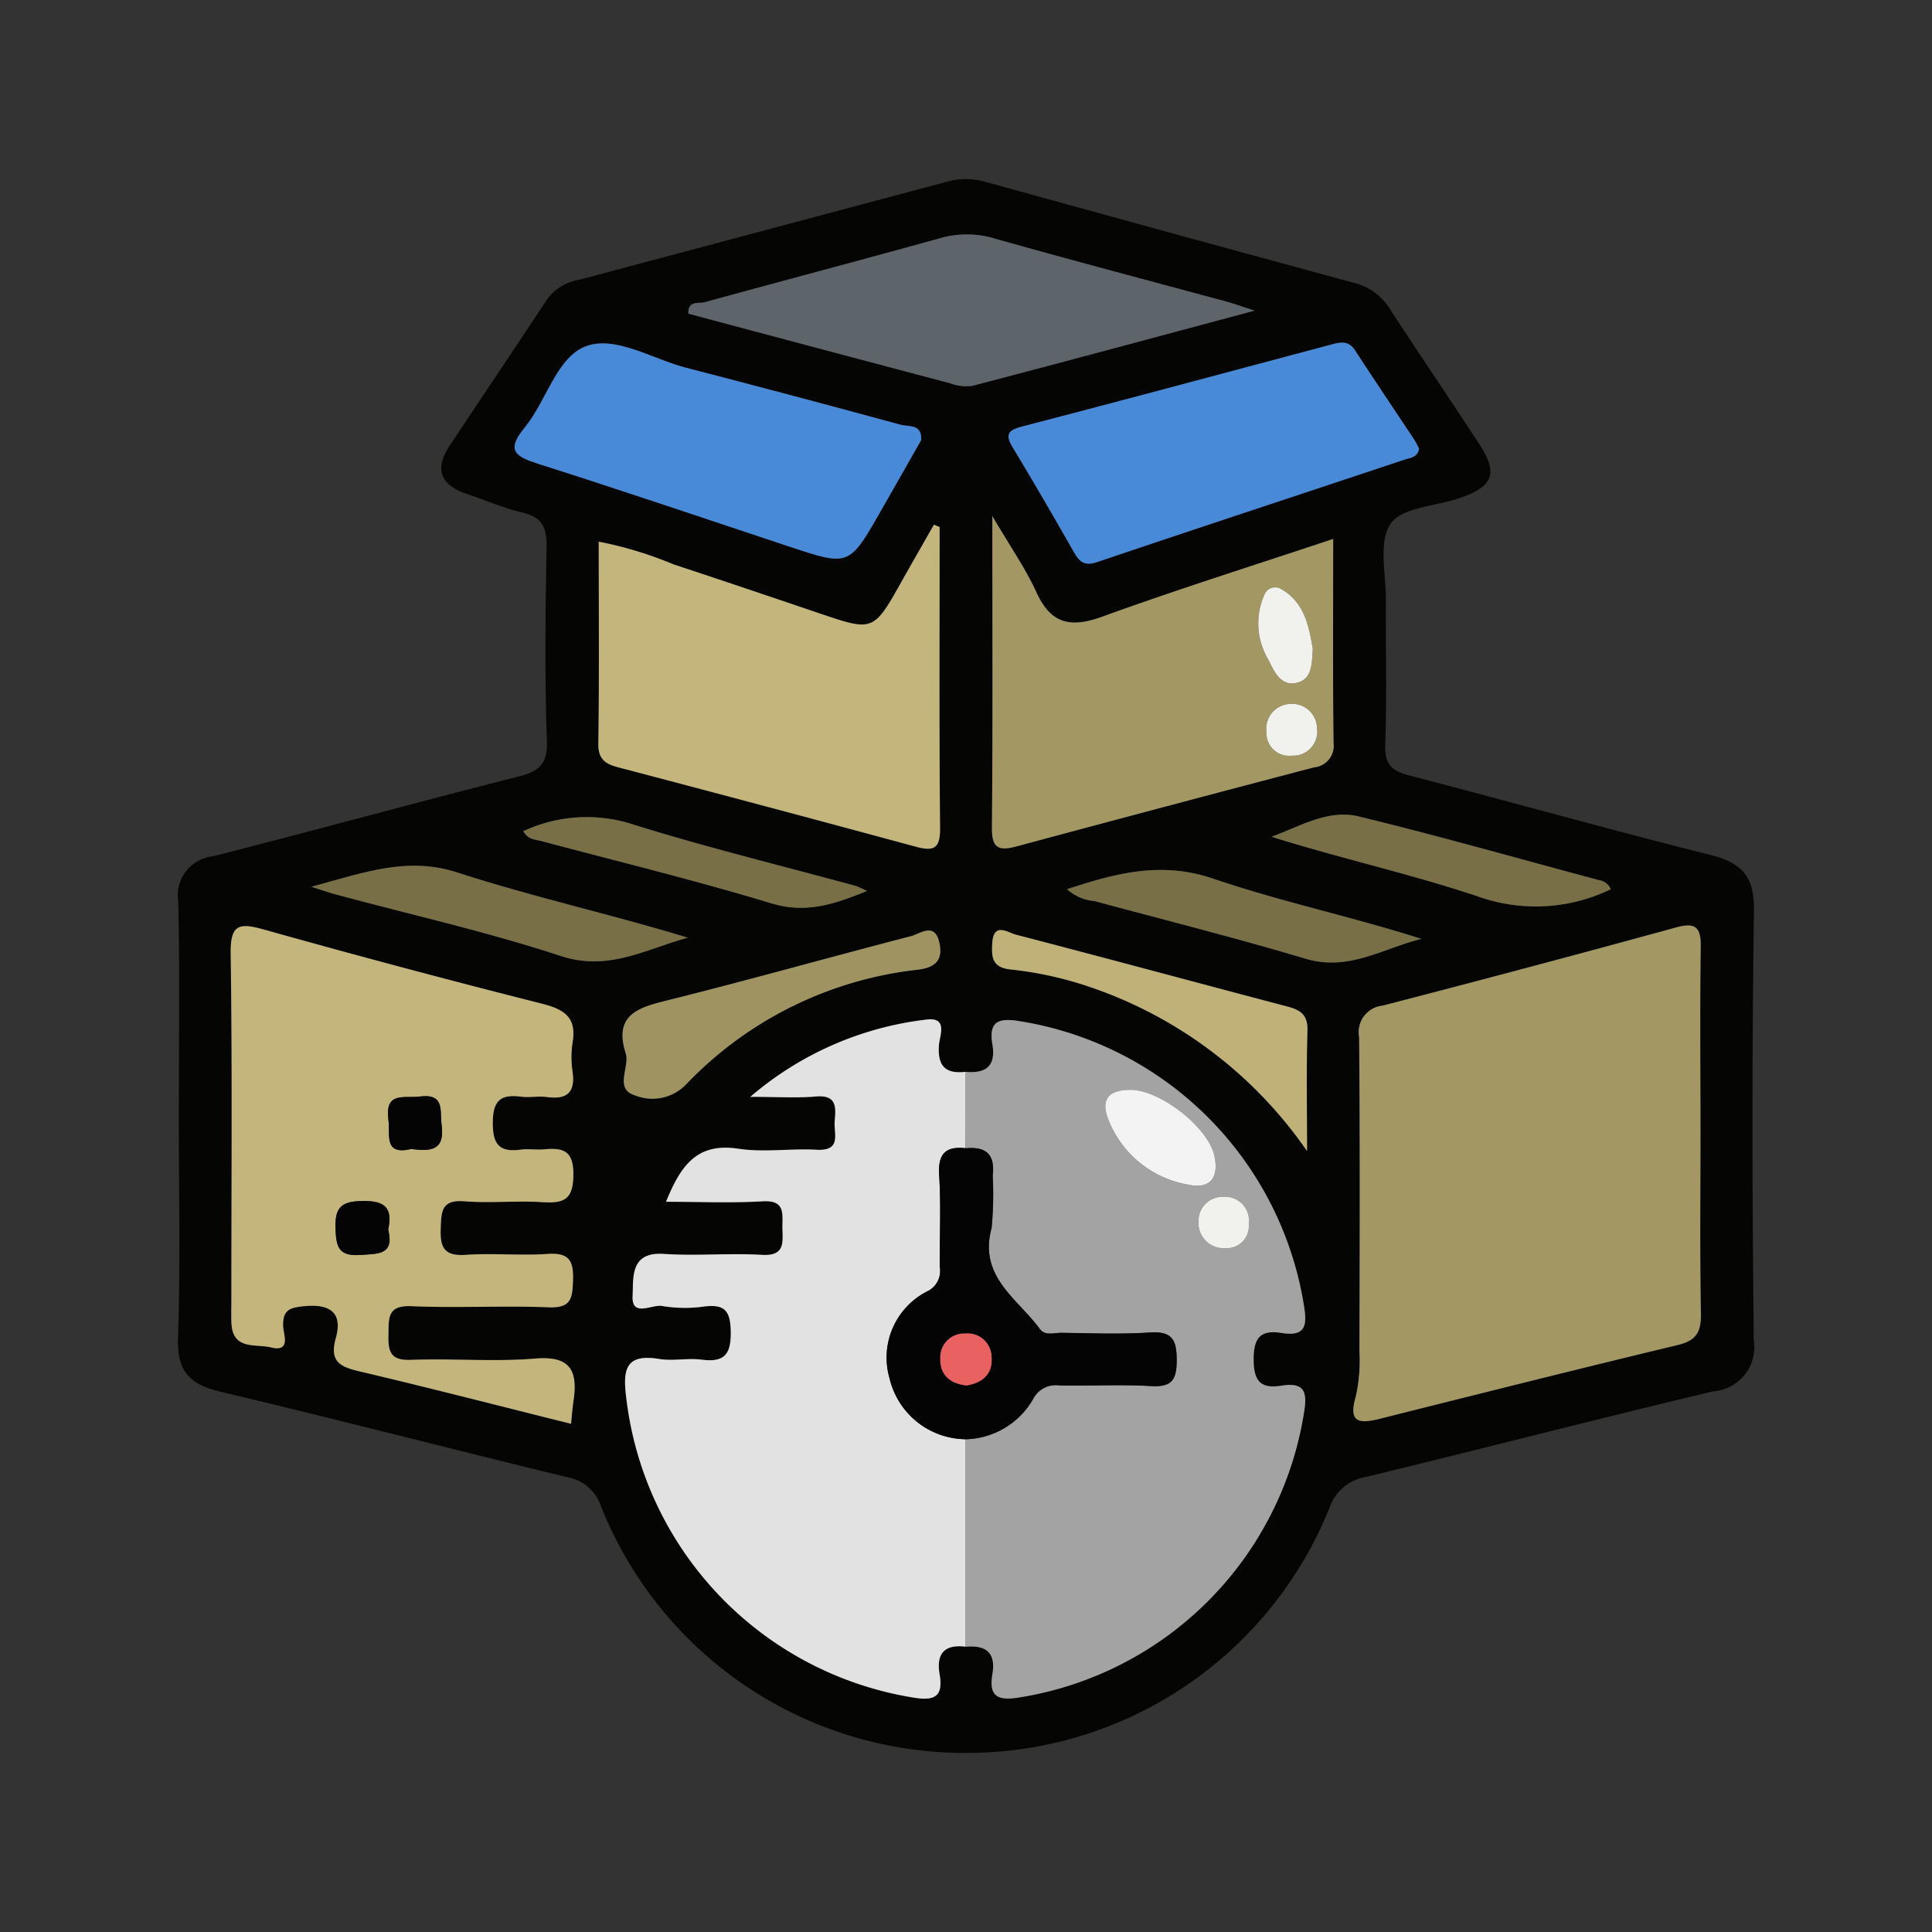 <svg id="Grupo_845555" data-name="Grupo 845555" xmlns="http://www.w3.org/2000/svg" width="105.878" height="105.878" viewBox="0 0 105.878 105.878">
  <rect x="0" y="0" width="105.878" height="105.878" fill="#333333" stroke="none"/>
  <rect id="Rectángulo_38178" data-name="Rectángulo 38178" width="105.878" height="105.878" transform="translate(0 0)" fill="none"/>
  <g id="Grupo_846246" data-name="Grupo 846246" transform="translate(-3453.317 300.482)">
    <path id="Trazado_585815" data-name="Trazado 585815" d="M3463.117-239.015c0-4.013.058-8.027-.03-12.038a2.162,2.162,0,0,1,1.913-2.505c5.565-1.414,11.1-2.942,16.667-4.351,1.146-.29,1.67-.639,1.622-1.981-.127-3.53-.083-7.067-.018-10.6.019-1.047-.216-1.644-1.311-1.9-1.043-.242-2.039-.682-3.06-1.024-1.4-.469-1.806-1.321-.965-2.6,1.779-2.7,3.594-5.368,5.366-8.069a2.749,2.749,0,0,1,1.789-1.075q10.055-2.678,20.11-5.362a3.853,3.853,0,0,1,2.112,0q10.115,2.8,20.244,5.549a3.18,3.18,0,0,1,1.944,1.446c1.6,2.456,3.249,4.88,4.854,7.332,1.089,1.662.824,2.372-1.077,3.017-1.3.441-3.147.5-3.755,1.4-.676,1-.245,2.764-.255,4.2-.018,2.635.06,5.273-.037,7.905-.04,1.071.357,1.436,1.311,1.684,5.5,1.43,10.969,2.966,16.479,4.349,1.722.432,2.445,1.146,2.418,3.05-.112,7.845-.1,15.693-.01,23.538a2.434,2.434,0,0,1-2.231,2.819c-6.343,1.509-12.655,3.145-18.992,4.682a2.552,2.552,0,0,0-2.025,1.688,21.418,21.418,0,0,1-19.894,13.442,21.449,21.449,0,0,1-20.034-13.516,2.381,2.381,0,0,0-1.88-1.6c-6.336-1.539-12.649-3.178-18.993-4.683-1.686-.4-2.367-1.13-2.306-2.937C3463.209-231.105,3463.117-235.061,3463.117-239.015Zm43.113-2.727c-1.155.134-1.551-.368-1.452-1.517.042-.483.5-1.515-.724-1.343a18.031,18.031,0,0,0-9.619,4.23c1.492,0,2.555.072,3.6-.019,1.166-.1,1.086.62,1.024,1.352-.058.674.4,1.644-.988,1.567-1.431-.08-2.9.156-4.3-.057-2.293-.35-3.166.973-3.956,2.908,1.866,0,3.582.077,5.288-.025,1.294-.077,1.076.719,1.092,1.482.018.8.132,1.525-1.124,1.452-1.789-.1-3.594.068-5.38-.052-1.87-.126-1.655,1.339-1.706,2.288-.067,1.229,1.067.452,1.629.568a7.539,7.539,0,0,0,2.323.022c1.089-.122,1.4.235,1.425,1.363.022,1.27-.338,1.716-1.6,1.554-.765-.1-1.57.086-2.327-.039-1.867-.307-1.992.616-1.8,2.123a18.867,18.867,0,0,0,15.7,16.428c1.208.208,1.681-.044,1.473-1.269-.194-1.141.264-1.65,1.42-1.515,1.1-.1,1.677.3,1.473,1.5-.21,1.241.3,1.477,1.5,1.273A18.787,18.787,0,0,0,3524.768-223c.191-1.11.124-1.765-1.217-1.549-1.144.184-1.531-.24-1.532-1.445s.4-1.624,1.536-1.442c1.348.216,1.4-.45,1.213-1.553a18.778,18.778,0,0,0-15.564-15.533c-1.2-.2-1.711.035-1.5,1.275C3507.906-242.042,3507.334-241.642,3506.229-241.742Zm40.277,3.375c0-3.407-.033-6.815.02-10.222.016-1.068-.279-1.355-1.33-1.068q-8.038,2.19-16.1,4.288a1.462,1.462,0,0,0-1.291,1.724c.053,5.738.032,11.477.017,17.216a9.034,9.034,0,0,1-.2,2.482c-.418,1.429.181,1.5,1.3,1.223,5.445-1.367,10.888-2.739,16.347-4.047,1.029-.246,1.285-.734,1.267-1.732C3546.47-231.791,3546.507-235.08,3546.506-238.368Zm-61.894,15.913c.048-.472.084-.934.145-1.394.213-1.626-.3-2.338-2.121-2.185-2.259.19-4.547-.018-6.818.072-1.152.045-1.24-.5-1.221-1.4s-.064-1.6,1.26-1.543c2.509.109,5.029-.041,7.538.062,1.252.051,1.285-.536,1.317-1.5.036-1.071-.233-1.5-1.385-1.425-1.489.1-3-.053-4.485.05-1.159.08-1.42-.365-1.379-1.43.036-.941.03-1.608,1.3-1.505,1.427.115,2.875-.046,4.306.049,1.187.078,1.659-.189,1.664-1.525s-.607-1.461-1.623-1.37c-.415.037-.843-.04-1.255.015-1.137.152-1.538-.235-1.538-1.451s.4-1.6,1.538-1.452c.471.061.963-.042,1.434.021,1.092.146,1.558-.247,1.4-1.378a5.409,5.409,0,0,1,0-1.611c.229-1.363-.429-1.81-1.673-2.124q-7.652-1.926-15.249-4.068c-1.356-.381-1.836-.288-1.813,1.323.09,6.342.037,12.686.037,19.029,0,.419-.018.839.006,1.256.082,1.458,1.352,1.089,2.155,1.291,1.133.285.686-.73.674-1.159-.026-.911.383-1.024,1.176-1.1,1.408-.133,2.1.366,1.714,1.75-.378,1.349.3,1.589,1.366,1.841C3476.912-224.41,3480.717-223.427,3484.613-222.454Zm20.2-49.144-.314-.127c-.58,1.019-1.165,2.035-1.739,3.057-1.578,2.807-1.574,2.8-4.546,1.8-2.659-.9-5.319-1.8-7.986-2.68a20.986,20.986,0,0,0-4.1-1.245c0,3.78.03,7.425-.022,11.07-.013.871.408,1.119,1.106,1.3q8.144,2.152,16.279,4.342c.98.266,1.354.129,1.343-1.013C3504.782-260.6,3504.811-266.1,3504.811-271.6Zm21.568.652c-4.421,1.474-8.577,2.78-12.668,4.262-1.728.626-2.8.4-3.6-1.337-.593-1.3-1.427-2.491-2.417-4.178,0,6.087.027,11.586-.022,17.084-.01,1.162.409,1.27,1.376,1.009q8.13-2.2,16.278-4.325a1.187,1.187,0,0,0,1.066-1.346C3526.355-263.417,3526.379-267.06,3526.379-270.946Zm4.7-4.946a4.774,4.774,0,0,0-.24-.463c-1.089-1.644-2.194-3.277-3.267-4.932-.342-.529-.774-.455-1.253-.327-5.657,1.507-11.309,3.032-16.975,4.5-.83.215-.947.465-.515,1.179,1.144,1.892,2.251,3.8,3.346,5.725.309.543.6.754,1.276.525,5.6-1.893,11.22-3.738,16.83-5.608C3530.6-275.395,3531.009-275.414,3531.084-275.892Zm-27.287-.469c.066-.893-.7-.73-1.114-.843q-5.875-1.608-11.773-3.127c-1.841-.478-3.867-1.779-5.479-1.177s-2.163,3.008-3.371,4.474c-1.021,1.239-.5,1.572.746,1.967,4.609,1.464,9.189,3.021,13.779,4.542,3.266,1.083,3.267,1.083,5.006-1.961C3502.331-273.78,3503.068-275.078,3503.8-276.361Zm18.272-7.1c-.824-.267-1.13-.379-1.442-.464-4.261-1.156-8.53-2.281-12.778-3.478a5.268,5.268,0,0,0-2.965-.037c-4.311,1.2-8.638,2.337-12.953,3.521-.323.089-.911-.118-.891.624q7.165,1.909,14.339,3.813a2.578,2.578,0,0,0,1.212.147C3511.58-280.64,3516.558-281.983,3522.07-283.459Zm2.876,46.059c0-2.2-.042-4.407.021-6.608.024-.858-.377-1.125-1.091-1.314-4.965-1.308-9.92-2.651-14.889-3.942-.43-.112-1.221-.705-1.29.456-.046.765-.026,1.352,1.028,1.454a19.963,19.963,0,0,1,3.676.749A23.711,23.711,0,0,1,3524.946-237.4Zm-37.336-5.345c.233.717-.64,1.926.481,2.283a2.565,2.565,0,0,0,2.8-.568,20.711,20.711,0,0,1,12.735-6.312c1.016-.122,1.377-.591,1.16-1.512-.261-1.107-1.049-.451-1.548-.322-4.506,1.165-8.985,2.433-13.5,3.555C3488.153-245.227,3486.97-244.772,3487.61-242.745Zm-17.23-9.138c.771.243,1.08.354,1.4.439,4.094,1.1,8.244,2.031,12.265,3.355,2.634.867,4.683-.389,6.967-1-4.216-1.287-8.481-2.225-12.614-3.568C3475.654-253.551,3473.332-252.688,3470.38-251.883Zm41.415.132a2.554,2.554,0,0,0,1.5.648c3.858,1.041,7.735,2.015,11.563,3.158,2.388.714,4.263-.577,6.359-1.084-3.829-1.22-7.7-2.033-11.409-3.3C3516.948-253.3,3514.441-252.622,3511.794-251.751Zm29.8,0a.83.83,0,0,0-.662-.5c-4.382-1.171-8.745-2.416-13.151-3.487-1.69-.41-3.22.547-4.78,1.112,3.771,1.186,7.57,2.023,11.24,3.246A9.455,9.455,0,0,0,3541.592-251.748Zm-59.6-3.182c.263.47.651.45.988.54,4.208,1.124,8.446,2.153,12.612,3.416,1.907.578,3.462.042,5.235-.677a5.2,5.2,0,0,0-.62-.28c-4.03-1.1-8.094-2.09-12.08-3.33A8.241,8.241,0,0,0,3481.993-254.931Z" transform="translate(0 0)" fill="#050504"/>
    <path id="Trazado_585816" data-name="Trazado 585816" d="M3583.062-159.709c1.1.1,1.677-.3,1.473-1.5-.21-1.241.3-1.478,1.5-1.275a18.778,18.778,0,0,1,15.564,15.533c.189,1.1.136,1.769-1.212,1.553-1.139-.183-1.537.231-1.536,1.442s.388,1.629,1.532,1.445c1.341-.215,1.408.44,1.217,1.549a18.787,18.787,0,0,1-15.564,15.533c-1.2.2-1.71-.032-1.5-1.273.2-1.2-.37-1.6-1.473-1.5v-11.368a4.388,4.388,0,0,0,3.7-2.192,1.388,1.388,0,0,1,1.443-.76c1.675.037,3.354-.059,5.024.037,1.129.064,1.406-.324,1.409-1.412,0-1.133-.252-1.6-1.479-1.523-1.609.106-3.229.037-4.844.018-.4,0-.891.179-1.178-.213-1.223-1.671-3.374-2.865-2.642-5.538a19.858,19.858,0,0,0,.061-2.858c.136-1.207-.384-1.6-1.487-1.506Zm9.064.99c-1.246-.015-1.686.536-1.222,1.67a5.732,5.732,0,0,0,4.424,3.538c1.232.249,1.622-.51,1.365-1.616C3596.333-156.686,3593.738-158.7,3592.126-158.719Zm5.184,8.671a1.207,1.207,0,0,0,1.271-1.332,1.3,1.3,0,0,0-1.384-1.479,1.309,1.309,0,0,0-1.368,1.345A1.377,1.377,0,0,0,3597.311-150.048Z" transform="translate(-76.832 -82.033)" fill="#a3a3a3"/>
    <path id="Trazado_585817" data-name="Trazado 585817" d="M3549.854-139.64v11.368c-1.156-.135-1.614.374-1.42,1.515.208,1.225-.266,1.477-1.473,1.269a18.867,18.867,0,0,1-15.7-16.428c-.191-1.507-.065-2.43,1.8-2.123.757.124,1.562-.06,2.327.038,1.259.162,1.62-.284,1.6-1.554-.02-1.128-.335-1.485-1.425-1.363a7.536,7.536,0,0,1-2.323-.022c-.563-.116-1.7.66-1.63-.568.052-.949-.165-2.414,1.706-2.288,1.786.12,3.591-.053,5.38.052,1.256.073,1.143-.649,1.125-1.452-.017-.763.2-1.559-1.093-1.482-1.706.1-3.422.025-5.288.025.79-1.935,1.663-3.258,3.956-2.908,1.4.214,2.868-.023,4.3.057,1.389.078.93-.892.988-1.567.063-.732.142-1.453-1.024-1.352-1.049.091-2.112.019-3.6.019a18.03,18.03,0,0,1,9.619-4.23c1.225-.172.766.859.724,1.343-.1,1.15.3,1.651,1.452,1.517q0,2.092,0,4.185c-1.13-.122-1.519.344-1.444,1.5.106,1.657.02,3.327.031,4.991a1.236,1.236,0,0,1-.61,1.316,4.073,4.073,0,0,0-2.135,4.823A4.327,4.327,0,0,0,3549.854-139.64Z" transform="translate(-43.624 -81.969)" fill="#e2e2e2"/>
    <path id="Trazado_585818" data-name="Trazado 585818" d="M3661.175-165.551c0,3.288-.038,6.576.023,9.863.018,1-.238,1.485-1.267,1.731-5.458,1.309-10.9,2.681-16.347,4.047-1.121.282-1.719.206-1.3-1.223a9.044,9.044,0,0,0,.2-2.482c.016-5.739.036-11.478-.017-17.216a1.462,1.462,0,0,1,1.291-1.724q8.067-2.085,16.1-4.288c1.05-.286,1.346,0,1.329,1.068C3661.141-172.366,3661.174-168.958,3661.175-165.551Z" transform="translate(-114.668 -72.817)" fill="#a39764"/>
    <path id="Trazado_585819" data-name="Trazado 585819" d="M3489.756-149.58c-3.9-.973-7.7-1.956-11.524-2.857-1.069-.252-1.744-.492-1.366-1.841.387-1.384-.306-1.883-1.714-1.75-.792.075-1.2.188-1.175,1.1.012.429.459,1.445-.674,1.159-.8-.2-2.073.168-2.155-1.291-.024-.418-.006-.838-.006-1.256,0-6.343.054-12.687-.037-19.029-.023-1.61.457-1.7,1.813-1.323q7.6,2.132,15.249,4.068c1.244.313,1.9.761,1.673,2.124a5.4,5.4,0,0,0,0,1.611c.156,1.132-.311,1.524-1.4,1.378-.47-.063-.963.04-1.434-.021-1.138-.146-1.538.237-1.538,1.452s.4,1.6,1.538,1.451c.411-.055.839.022,1.255-.015,1.015-.091,1.627.023,1.623,1.37s-.477,1.6-1.664,1.525c-1.43-.095-2.878.066-4.306-.049-1.274-.1-1.268.564-1.3,1.505-.041,1.065.22,1.51,1.38,1.43,1.489-.1,3,.052,4.485-.05,1.153-.079,1.421.354,1.385,1.425-.031.961-.065,1.548-1.317,1.5-2.509-.1-5.029.047-7.538-.062-1.325-.058-1.241.647-1.26,1.543s.069,1.443,1.221,1.4c2.271-.089,4.559.118,6.818-.072,1.826-.153,2.334.559,2.121,2.185C3489.84-150.514,3489.8-150.052,3489.756-149.58ZM3481-164.642c1.024.134,1.848.113,1.664-1.3-.105-.81.189-1.753-1.21-1.574-.837.108-1.906-.292-1.709,1.25C3479.854-165.411,3479.466-164.277,3481-164.642Zm-1.266,4.419c.247-1.152-.138-1.583-1.379-1.568-1.161.014-1.548.314-1.508,1.5.035,1.016.168,1.54,1.365,1.455C3479.2-158.9,3480.081-158.83,3479.734-160.223Z" transform="translate(-5.144 -72.874)" fill="#c3b57b"/>
    <path id="Trazado_585820" data-name="Trazado 585820" d="M3545.82-237.882c0,5.5-.029,11,.024,16.5.011,1.143-.362,1.279-1.343,1.013q-8.131-2.205-16.279-4.342c-.7-.185-1.118-.432-1.105-1.3.052-3.645.021-7.29.021-11.07a20.973,20.973,0,0,1,4.1,1.245c2.667.879,5.327,1.778,7.985,2.68,2.972,1.007,2.969,1.012,4.546-1.8.575-1.022,1.159-2.038,1.739-3.057Z" transform="translate(-41.009 -33.716)" fill="#c3b57b"/>
    <path id="Trazado_585821" data-name="Trazado 585821" d="M3605.789-238.072c0,3.886-.024,7.528.019,11.17a1.187,1.187,0,0,1-1.066,1.346q-8.146,2.137-16.278,4.325c-.967.261-1.386.153-1.376-1.009.049-5.5.022-11,.022-17.084.989,1.687,1.823,2.877,2.417,4.178.793,1.739,1.867,1.963,3.6,1.337C3597.212-235.292,3601.368-236.6,3605.789-238.072Zm-1.119,6.026c-.214-1.238-.442-2.543-1.74-3.283a.635.635,0,0,0-.91.314,3.855,3.855,0,0,0,.241,3.6c.3.64.674,1.436,1.541,1.226C3604.65-230.393,3604.616-231.252,3604.67-232.046Zm-1.2,3.014a1.359,1.359,0,0,0-1.334,1.545,1.24,1.24,0,0,0,1.387,1.291,1.319,1.319,0,0,0,1.379-1.512A1.356,1.356,0,0,0,3603.468-229.031Z" transform="translate(-79.41 -32.874)" fill="#a39764"/>
    <path id="Trazado_585822" data-name="Trazado 585822" d="M3612.116-259.945c-.075.478-.488.5-.8.6-5.61,1.87-11.228,3.716-16.83,5.609-.679.229-.967.018-1.276-.525-1.095-1.92-2.2-3.834-3.346-5.725-.432-.714-.316-.964.515-1.179,5.666-1.47,11.318-2.995,16.975-4.5.479-.128.911-.2,1.253.327,1.073,1.655,2.178,3.288,3.267,4.932A4.664,4.664,0,0,1,3612.116-259.945Z" transform="translate(-81.031 -15.947)" fill="#4889d8"/>
    <path id="Trazado_585823" data-name="Trazado 585823" d="M3536.639-260.338c-.73,1.283-1.467,2.581-2.207,3.876-1.739,3.044-1.74,3.043-5.006,1.961-4.59-1.521-9.17-3.078-13.779-4.542-1.244-.4-1.767-.729-.746-1.967,1.208-1.466,1.758-3.872,3.371-4.474s3.639.7,5.479,1.177q5.9,1.53,11.773,3.127C3535.938-261.069,3536.705-261.231,3536.639-260.338Z" transform="translate(-32.841 -16.023)" fill="#4889d8"/>
    <path id="Trazado_585824" data-name="Trazado 585824" d="M3571.86-278.065c-5.511,1.476-10.49,2.82-15.479,4.125a2.578,2.578,0,0,1-1.212-.147q-7.174-1.895-14.339-3.813c-.02-.742.568-.535.891-.624,4.315-1.184,8.642-2.325,12.953-3.521a5.269,5.269,0,0,1,2.965.037c4.249,1.2,8.518,2.322,12.778,3.478C3570.73-278.445,3571.036-278.332,3571.86-278.065Z" transform="translate(-49.79 -5.394)" fill="#5d646a"/>
    <path id="Trazado_585825" data-name="Trazado 585825" d="M3604.366-164.144a23.712,23.712,0,0,0-12.545-9.2,19.963,19.963,0,0,0-3.677-.749c-1.053-.1-1.074-.689-1.028-1.454.07-1.162.861-.568,1.291-.456,4.969,1.291,9.924,2.634,14.889,3.942.714.188,1.115.456,1.092,1.314C3604.324-168.551,3604.366-166.347,3604.366-164.144Z" transform="translate(-79.419 -73.257)" fill="#bfb178"/>
    <path id="Trazado_585826" data-name="Trazado 585826" d="M3530.979-169.438c-.64-2.027.543-2.482,2.131-2.876,4.516-1.122,8.995-2.39,13.5-3.555.5-.129,1.287-.785,1.548.322.217.922-.144,1.39-1.16,1.512a20.711,20.711,0,0,0-12.735,6.312,2.565,2.565,0,0,1-2.8.568C3530.338-167.513,3531.211-168.721,3530.979-169.438Z" transform="translate(-43.369 -73.307)" fill="#9f9361"/>
    <path id="Trazado_585827" data-name="Trazado 585827" d="M3483.39-184.9c2.952-.8,5.274-1.668,8.015-.778,4.133,1.343,8.4,2.28,12.614,3.568-2.284.614-4.333,1.87-6.967,1-4.021-1.323-8.171-2.254-12.265-3.355C3484.47-184.544,3484.161-184.655,3483.39-184.9Z" transform="translate(-13.01 -66.985)" fill="#796f46"/>
    <path id="Trazado_585828" data-name="Trazado 585828" d="M3598.533-184.354c2.646-.87,5.154-1.552,8.013-.577,3.713,1.266,7.581,2.079,11.409,3.3-2.1.508-3.971,1.8-6.359,1.084-3.827-1.143-7.7-2.117-11.562-3.158A2.555,2.555,0,0,1,3598.533-184.354Z" transform="translate(-86.739 -67.397)" fill="#796f46"/>
    <path id="Trazado_585829" data-name="Trazado 585829" d="M3648.277-189.747a9.454,9.454,0,0,1-7.352.369c-3.67-1.223-7.469-2.06-11.24-3.246,1.561-.565,3.09-1.522,4.78-1.112,4.406,1.07,8.769,2.316,13.151,3.487A.829.829,0,0,1,3648.277-189.747Z" transform="translate(-106.686 -62.002)" fill="#796f46"/>
    <path id="Trazado_585830" data-name="Trazado 585830" d="M3515.679-192.684a8.241,8.241,0,0,1,6.134-.331c3.986,1.241,8.05,2.231,12.08,3.33a5.244,5.244,0,0,1,.621.28c-1.773.719-3.329,1.255-5.236.677-4.166-1.263-8.4-2.292-12.612-3.416C3516.33-192.234,3515.941-192.214,3515.679-192.684Z" transform="translate(-33.685 -62.247)" fill="#796f46"/>
    <path id="Trazado_585831" data-name="Trazado 585831" d="M3575.38-127.1a4.327,4.327,0,0,1-4.158-3.317,4.072,4.072,0,0,1,2.135-4.823,1.236,1.236,0,0,0,.61-1.316c-.011-1.664.075-3.333-.031-4.991-.074-1.158.314-1.624,1.444-1.5,1.1-.1,1.624.3,1.487,1.506a19.719,19.719,0,0,1-.06,2.858c-.732,2.673,1.419,3.867,2.642,5.538.288.392.779.209,1.178.213,1.615.019,3.236.088,4.845-.018,1.227-.081,1.482.39,1.479,1.523,0,1.088-.28,1.476-1.409,1.412-1.67-.1-3.349,0-5.024-.037a1.387,1.387,0,0,0-1.443.76A4.389,4.389,0,0,1,3575.38-127.1Zm.051-2.943c.89-.147,1.448-.635,1.377-1.558a1.307,1.307,0,0,0-1.434-1.293,1.307,1.307,0,0,0-1.379,1.35C3573.968-130.619,3574.534-130.148,3575.432-130.042Z" transform="translate(-69.151 -94.51)" fill="#040404"/>
    <path id="Trazado_585832" data-name="Trazado 585832" d="M3605.767-151.9c1.611.019,4.207,2.033,4.568,3.592.257,1.106-.134,1.865-1.366,1.616a5.732,5.732,0,0,1-4.424-3.538C3604.082-151.36,3604.521-151.91,3605.767-151.9Z" transform="translate(-90.473 -88.856)" fill="#f3f3f3"/>
    <path id="Trazado_585833" data-name="Trazado 585833" d="M3620.041-132.792a1.377,1.377,0,0,1-1.481-1.466,1.309,1.309,0,0,1,1.368-1.345,1.3,1.3,0,0,1,1.385,1.479A1.208,1.208,0,0,1,3620.041-132.792Z" transform="translate(-99.562 -99.289)" fill="#f1f1ee"/>
    <path id="Trazado_585834" data-name="Trazado 585834" d="M3496.342-148.05c-1.534.365-1.146-.769-1.255-1.621-.2-1.542.872-1.143,1.708-1.25,1.4-.179,1.1.763,1.21,1.574C3498.19-147.937,3497.366-147.916,3496.342-148.05Z" transform="translate(-20.485 -89.466)" fill="#040404"/>
    <path id="Trazado_585835" data-name="Trazado 585835" d="M3489.953-133.406c.346,1.394-.539,1.32-1.522,1.39-1.2.086-1.33-.438-1.365-1.455-.04-1.189.347-1.489,1.508-1.5C3489.815-134.988,3490.2-134.558,3489.953-133.406Z" transform="translate(-15.362 -99.692)" fill="#040404"/>
    <path id="Trazado_585836" data-name="Trazado 585836" d="M3630.625-225.1c-.053.794-.019,1.653-.868,1.859-.866.21-1.242-.586-1.541-1.226a3.857,3.857,0,0,1-.241-3.6.635.635,0,0,1,.91-.314C3630.182-227.639,3630.411-226.334,3630.625-225.1Z" transform="translate(-105.365 -39.824)" fill="#f1f1ee"/>
    <path id="Trazado_585837" data-name="Trazado 585837" d="M3630.245-210.708a1.357,1.357,0,0,1,1.433,1.323,1.319,1.319,0,0,1-1.379,1.512,1.24,1.24,0,0,1-1.388-1.291A1.36,1.36,0,0,1,3630.245-210.708Z" transform="translate(-106.187 -51.198)" fill="#f1f1ee"/>
    <path id="Trazado_585838" data-name="Trazado 585838" d="M3580.648-111.931c-.9-.107-1.464-.577-1.435-1.5a1.307,1.307,0,0,1,1.378-1.35,1.307,1.307,0,0,1,1.434,1.293C3582.1-112.566,3581.538-112.078,3580.648-111.931Z" transform="translate(-74.367 -112.621)" fill="#e96161"/>
  </g>
</svg>
